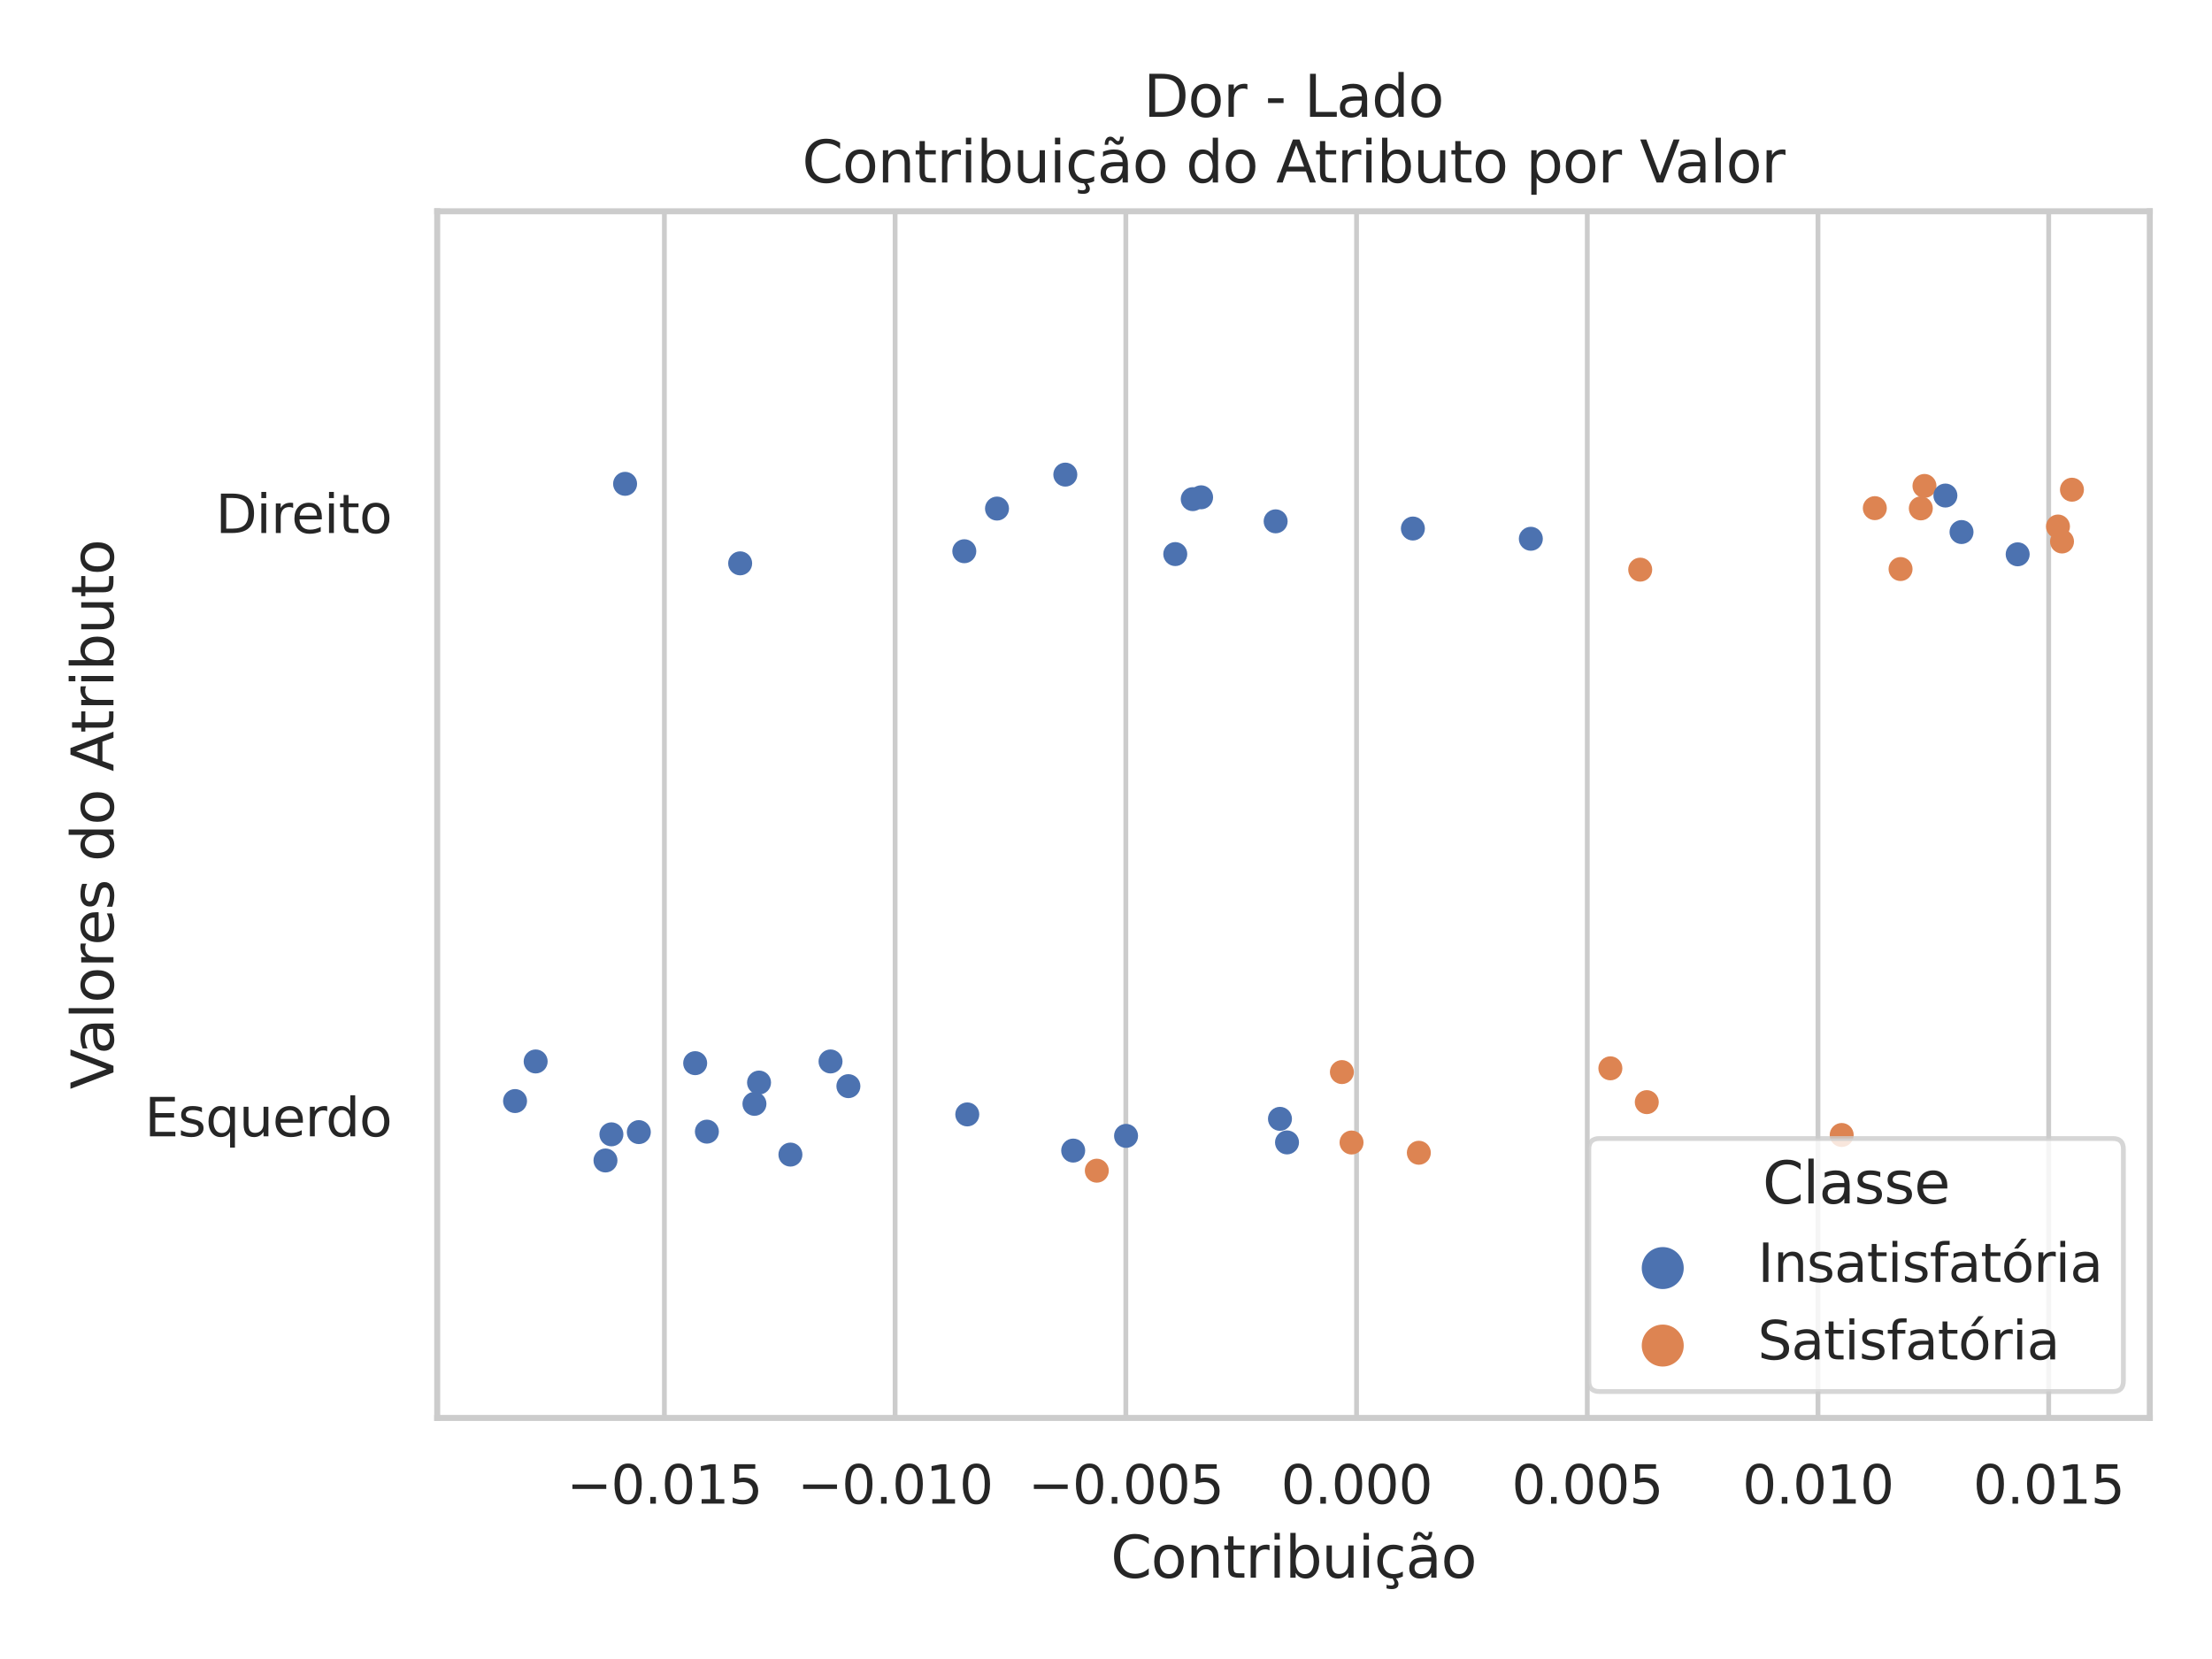 <?xml version="1.0" encoding="utf-8" standalone="no"?>
<!DOCTYPE svg PUBLIC "-//W3C//DTD SVG 1.1//EN"
  "http://www.w3.org/Graphics/SVG/1.1/DTD/svg11.dtd">
<svg xmlns:xlink="http://www.w3.org/1999/xlink" width="460.8pt" height="345.6pt" viewBox="0 0 460.8 345.6" xmlns="http://www.w3.org/2000/svg" version="1.1">
 <defs>
  <style type="text/css">*{stroke-linejoin: round; stroke-linecap: butt}</style>
 </defs>
 <g id="figure_1">
  <g id="patch_1">
   <path d="M 0 345.6 
L 460.8 345.6 
L 460.8 0 
L 0 0 
z
" style="fill: #ffffff"/>
  </g>
  <g id="axes_1">
   <g id="patch_2">
    <path d="M 91.08 295.38 
L 447.84 295.38 
L 447.84 44.016 
L 91.08 44.016 
z
" style="fill: #ffffff"/>
   </g>
   <g id="matplotlib.axis_1">
    <g id="xtick_1">
     <g id="line2d_1">
      <path d="M 138.407 295.38 
L 138.407 44.016 
" clip-path="url(#pce7ec659cb)" style="fill: none; stroke: #cccccc; stroke-linecap: round"/>
     </g>
     <g id="text_1">
      <!-- −0.015 -->
      <g style="fill: #262626" transform="translate(118.053 313.238)scale(0.11 -0.11)">
       <defs>
        <path id="DejaVuSans-2212" d="M 678 2272 
L 4684 2272 
L 4684 1741 
L 678 1741 
L 678 2272 
z
" transform="scale(0.016)"/>
        <path id="DejaVuSans-30" d="M 2034 4250 
Q 1547 4250 1301 3770 
Q 1056 3291 1056 2328 
Q 1056 1369 1301 889 
Q 1547 409 2034 409 
Q 2525 409 2770 889 
Q 3016 1369 3016 2328 
Q 3016 3291 2770 3770 
Q 2525 4250 2034 4250 
z
M 2034 4750 
Q 2819 4750 3233 4129 
Q 3647 3509 3647 2328 
Q 3647 1150 3233 529 
Q 2819 -91 2034 -91 
Q 1250 -91 836 529 
Q 422 1150 422 2328 
Q 422 3509 836 4129 
Q 1250 4750 2034 4750 
z
" transform="scale(0.016)"/>
        <path id="DejaVuSans-2e" d="M 684 794 
L 1344 794 
L 1344 0 
L 684 0 
L 684 794 
z
" transform="scale(0.016)"/>
        <path id="DejaVuSans-31" d="M 794 531 
L 1825 531 
L 1825 4091 
L 703 3866 
L 703 4441 
L 1819 4666 
L 2450 4666 
L 2450 531 
L 3481 531 
L 3481 0 
L 794 0 
L 794 531 
z
" transform="scale(0.016)"/>
        <path id="DejaVuSans-35" d="M 691 4666 
L 3169 4666 
L 3169 4134 
L 1269 4134 
L 1269 2991 
Q 1406 3038 1543 3061 
Q 1681 3084 1819 3084 
Q 2600 3084 3056 2656 
Q 3513 2228 3513 1497 
Q 3513 744 3044 326 
Q 2575 -91 1722 -91 
Q 1428 -91 1123 -41 
Q 819 9 494 109 
L 494 744 
Q 775 591 1075 516 
Q 1375 441 1709 441 
Q 2250 441 2565 725 
Q 2881 1009 2881 1497 
Q 2881 1984 2565 2268 
Q 2250 2553 1709 2553 
Q 1456 2553 1204 2497 
Q 953 2441 691 2322 
L 691 4666 
z
" transform="scale(0.016)"/>
       </defs>
       <use xlink:href="#DejaVuSans-2212"/>
       <use xlink:href="#DejaVuSans-30" x="83.789"/>
       <use xlink:href="#DejaVuSans-2e" x="147.412"/>
       <use xlink:href="#DejaVuSans-30" x="179.199"/>
       <use xlink:href="#DejaVuSans-31" x="242.822"/>
       <use xlink:href="#DejaVuSans-35" x="306.445"/>
      </g>
     </g>
    </g>
    <g id="xtick_2">
     <g id="line2d_2">
      <path d="M 186.469 295.38 
L 186.469 44.016 
" clip-path="url(#pce7ec659cb)" style="fill: none; stroke: #cccccc; stroke-linecap: round"/>
     </g>
     <g id="text_2">
      <!-- −0.010 -->
      <g style="fill: #262626" transform="translate(166.115 313.238)scale(0.11 -0.11)">
       <use xlink:href="#DejaVuSans-2212"/>
       <use xlink:href="#DejaVuSans-30" x="83.789"/>
       <use xlink:href="#DejaVuSans-2e" x="147.412"/>
       <use xlink:href="#DejaVuSans-30" x="179.199"/>
       <use xlink:href="#DejaVuSans-31" x="242.822"/>
       <use xlink:href="#DejaVuSans-30" x="306.445"/>
      </g>
     </g>
    </g>
    <g id="xtick_3">
     <g id="line2d_3">
      <path d="M 234.532 295.38 
L 234.532 44.016 
" clip-path="url(#pce7ec659cb)" style="fill: none; stroke: #cccccc; stroke-linecap: round"/>
     </g>
     <g id="text_3">
      <!-- −0.005 -->
      <g style="fill: #262626" transform="translate(214.177 313.238)scale(0.11 -0.11)">
       <use xlink:href="#DejaVuSans-2212"/>
       <use xlink:href="#DejaVuSans-30" x="83.789"/>
       <use xlink:href="#DejaVuSans-2e" x="147.412"/>
       <use xlink:href="#DejaVuSans-30" x="179.199"/>
       <use xlink:href="#DejaVuSans-30" x="242.822"/>
       <use xlink:href="#DejaVuSans-35" x="306.445"/>
      </g>
     </g>
    </g>
    <g id="xtick_4">
     <g id="line2d_4">
      <path d="M 282.594 295.38 
L 282.594 44.016 
" clip-path="url(#pce7ec659cb)" style="fill: none; stroke: #cccccc; stroke-linecap: round"/>
     </g>
     <g id="text_4">
      <!-- 0.000 -->
      <g style="fill: #262626" transform="translate(266.849 313.238)scale(0.11 -0.11)">
       <use xlink:href="#DejaVuSans-30"/>
       <use xlink:href="#DejaVuSans-2e" x="63.623"/>
       <use xlink:href="#DejaVuSans-30" x="95.41"/>
       <use xlink:href="#DejaVuSans-30" x="159.033"/>
       <use xlink:href="#DejaVuSans-30" x="222.656"/>
      </g>
     </g>
    </g>
    <g id="xtick_5">
     <g id="line2d_5">
      <path d="M 330.657 295.38 
L 330.657 44.016 
" clip-path="url(#pce7ec659cb)" style="fill: none; stroke: #cccccc; stroke-linecap: round"/>
     </g>
     <g id="text_5">
      <!-- 0.005 -->
      <g style="fill: #262626" transform="translate(314.911 313.238)scale(0.11 -0.11)">
       <use xlink:href="#DejaVuSans-30"/>
       <use xlink:href="#DejaVuSans-2e" x="63.623"/>
       <use xlink:href="#DejaVuSans-30" x="95.41"/>
       <use xlink:href="#DejaVuSans-30" x="159.033"/>
       <use xlink:href="#DejaVuSans-35" x="222.656"/>
      </g>
     </g>
    </g>
    <g id="xtick_6">
     <g id="line2d_6">
      <path d="M 378.719 295.38 
L 378.719 44.016 
" clip-path="url(#pce7ec659cb)" style="fill: none; stroke: #cccccc; stroke-linecap: round"/>
     </g>
     <g id="text_6">
      <!-- 0.010 -->
      <g style="fill: #262626" transform="translate(362.974 313.238)scale(0.11 -0.11)">
       <use xlink:href="#DejaVuSans-30"/>
       <use xlink:href="#DejaVuSans-2e" x="63.623"/>
       <use xlink:href="#DejaVuSans-30" x="95.41"/>
       <use xlink:href="#DejaVuSans-31" x="159.033"/>
       <use xlink:href="#DejaVuSans-30" x="222.656"/>
      </g>
     </g>
    </g>
    <g id="xtick_7">
     <g id="line2d_7">
      <path d="M 426.782 295.38 
L 426.782 44.016 
" clip-path="url(#pce7ec659cb)" style="fill: none; stroke: #cccccc; stroke-linecap: round"/>
     </g>
     <g id="text_7">
      <!-- 0.015 -->
      <g style="fill: #262626" transform="translate(411.036 313.238)scale(0.11 -0.11)">
       <use xlink:href="#DejaVuSans-30"/>
       <use xlink:href="#DejaVuSans-2e" x="63.623"/>
       <use xlink:href="#DejaVuSans-30" x="95.41"/>
       <use xlink:href="#DejaVuSans-31" x="159.033"/>
       <use xlink:href="#DejaVuSans-35" x="222.656"/>
      </g>
     </g>
    </g>
    <g id="text_8">
     <!-- Contribuição -->
     <g style="fill: #262626" transform="translate(231.385 328.667)scale(0.12 -0.12)">
      <defs>
       <path id="DejaVuSans-43" d="M 4122 4306 
L 4122 3641 
Q 3803 3938 3442 4084 
Q 3081 4231 2675 4231 
Q 1875 4231 1450 3742 
Q 1025 3253 1025 2328 
Q 1025 1406 1450 917 
Q 1875 428 2675 428 
Q 3081 428 3442 575 
Q 3803 722 4122 1019 
L 4122 359 
Q 3791 134 3420 21 
Q 3050 -91 2638 -91 
Q 1578 -91 968 557 
Q 359 1206 359 2328 
Q 359 3453 968 4101 
Q 1578 4750 2638 4750 
Q 3056 4750 3426 4639 
Q 3797 4528 4122 4306 
z
" transform="scale(0.016)"/>
       <path id="DejaVuSans-6f" d="M 1959 3097 
Q 1497 3097 1228 2736 
Q 959 2375 959 1747 
Q 959 1119 1226 758 
Q 1494 397 1959 397 
Q 2419 397 2687 759 
Q 2956 1122 2956 1747 
Q 2956 2369 2687 2733 
Q 2419 3097 1959 3097 
z
M 1959 3584 
Q 2709 3584 3137 3096 
Q 3566 2609 3566 1747 
Q 3566 888 3137 398 
Q 2709 -91 1959 -91 
Q 1206 -91 779 398 
Q 353 888 353 1747 
Q 353 2609 779 3096 
Q 1206 3584 1959 3584 
z
" transform="scale(0.016)"/>
       <path id="DejaVuSans-6e" d="M 3513 2113 
L 3513 0 
L 2938 0 
L 2938 2094 
Q 2938 2591 2744 2837 
Q 2550 3084 2163 3084 
Q 1697 3084 1428 2787 
Q 1159 2491 1159 1978 
L 1159 0 
L 581 0 
L 581 3500 
L 1159 3500 
L 1159 2956 
Q 1366 3272 1645 3428 
Q 1925 3584 2291 3584 
Q 2894 3584 3203 3211 
Q 3513 2838 3513 2113 
z
" transform="scale(0.016)"/>
       <path id="DejaVuSans-74" d="M 1172 4494 
L 1172 3500 
L 2356 3500 
L 2356 3053 
L 1172 3053 
L 1172 1153 
Q 1172 725 1289 603 
Q 1406 481 1766 481 
L 2356 481 
L 2356 0 
L 1766 0 
Q 1100 0 847 248 
Q 594 497 594 1153 
L 594 3053 
L 172 3053 
L 172 3500 
L 594 3500 
L 594 4494 
L 1172 4494 
z
" transform="scale(0.016)"/>
       <path id="DejaVuSans-72" d="M 2631 2963 
Q 2534 3019 2420 3045 
Q 2306 3072 2169 3072 
Q 1681 3072 1420 2755 
Q 1159 2438 1159 1844 
L 1159 0 
L 581 0 
L 581 3500 
L 1159 3500 
L 1159 2956 
Q 1341 3275 1631 3429 
Q 1922 3584 2338 3584 
Q 2397 3584 2469 3576 
Q 2541 3569 2628 3553 
L 2631 2963 
z
" transform="scale(0.016)"/>
       <path id="DejaVuSans-69" d="M 603 3500 
L 1178 3500 
L 1178 0 
L 603 0 
L 603 3500 
z
M 603 4863 
L 1178 4863 
L 1178 4134 
L 603 4134 
L 603 4863 
z
" transform="scale(0.016)"/>
       <path id="DejaVuSans-62" d="M 3116 1747 
Q 3116 2381 2855 2742 
Q 2594 3103 2138 3103 
Q 1681 3103 1420 2742 
Q 1159 2381 1159 1747 
Q 1159 1113 1420 752 
Q 1681 391 2138 391 
Q 2594 391 2855 752 
Q 3116 1113 3116 1747 
z
M 1159 2969 
Q 1341 3281 1617 3432 
Q 1894 3584 2278 3584 
Q 2916 3584 3314 3078 
Q 3713 2572 3713 1747 
Q 3713 922 3314 415 
Q 2916 -91 2278 -91 
Q 1894 -91 1617 61 
Q 1341 213 1159 525 
L 1159 0 
L 581 0 
L 581 4863 
L 1159 4863 
L 1159 2969 
z
" transform="scale(0.016)"/>
       <path id="DejaVuSans-75" d="M 544 1381 
L 544 3500 
L 1119 3500 
L 1119 1403 
Q 1119 906 1312 657 
Q 1506 409 1894 409 
Q 2359 409 2629 706 
Q 2900 1003 2900 1516 
L 2900 3500 
L 3475 3500 
L 3475 0 
L 2900 0 
L 2900 538 
Q 2691 219 2414 64 
Q 2138 -91 1772 -91 
Q 1169 -91 856 284 
Q 544 659 544 1381 
z
M 1991 3584 
L 1991 3584 
z
" transform="scale(0.016)"/>
       <path id="DejaVuSans-e7" d="M 3122 3366 
L 3122 2828 
Q 2878 2963 2633 3030 
Q 2388 3097 2138 3097 
Q 1578 3097 1268 2742 
Q 959 2388 959 1747 
Q 959 1106 1268 751 
Q 1578 397 2138 397 
Q 2388 397 2633 464 
Q 2878 531 3122 666 
L 3122 134 
Q 2881 22 2623 -34 
Q 2366 -91 2075 -91 
Q 1284 -91 818 406 
Q 353 903 353 1747 
Q 353 2603 823 3093 
Q 1294 3584 2113 3584 
Q 2378 3584 2631 3529 
Q 2884 3475 3122 3366 
z
M 2311 0 
Q 2482 -194 2566 -358 
Q 2651 -522 2651 -672 
Q 2651 -950 2463 -1092 
Q 2276 -1234 1907 -1234 
Q 1764 -1234 1628 -1215 
Q 1492 -1197 1357 -1159 
L 1357 -750 
Q 1464 -803 1579 -826 
Q 1695 -850 1842 -850 
Q 2026 -850 2120 -775 
Q 2214 -700 2214 -556 
Q 2214 -463 2146 -327 
Q 2079 -191 1939 0 
L 2311 0 
z
" transform="scale(0.016)"/>
       <path id="DejaVuSans-e3" d="M 2194 1759 
Q 1497 1759 1228 1600 
Q 959 1441 959 1056 
Q 959 750 1161 570 
Q 1363 391 1709 391 
Q 2188 391 2477 730 
Q 2766 1069 2766 1631 
L 2766 1759 
L 2194 1759 
z
M 3341 1997 
L 3341 0 
L 2766 0 
L 2766 531 
Q 2569 213 2275 61 
Q 1981 -91 1556 -91 
Q 1019 -91 701 211 
Q 384 513 384 1019 
Q 384 1609 779 1909 
Q 1175 2209 1959 2209 
L 2766 2209 
L 2766 2266 
Q 2766 2663 2505 2880 
Q 2244 3097 1772 3097 
Q 1472 3097 1187 3025 
Q 903 2953 641 2809 
L 641 3341 
Q 956 3463 1253 3523 
Q 1550 3584 1831 3584 
Q 2591 3584 2966 3190 
Q 3341 2797 3341 1997 
z
M 1844 4281 
L 1665 4453 
Q 1597 4516 1545 4545 
Q 1494 4575 1453 4575 
Q 1334 4575 1278 4461 
Q 1222 4347 1215 4091 
L 825 4091 
Q 831 4513 990 4742 
Q 1150 4972 1434 4972 
Q 1553 4972 1653 4928 
Q 1753 4884 1869 4781 
L 2047 4609 
Q 2115 4547 2167 4517 
Q 2219 4488 2259 4488 
Q 2378 4488 2434 4602 
Q 2490 4716 2497 4972 
L 2887 4972 
Q 2881 4550 2721 4320 
Q 2562 4091 2278 4091 
Q 2159 4091 2059 4134 
Q 1959 4178 1844 4281 
z
" transform="scale(0.016)"/>
      </defs>
      <use xlink:href="#DejaVuSans-43"/>
      <use xlink:href="#DejaVuSans-6f" x="69.824"/>
      <use xlink:href="#DejaVuSans-6e" x="131.006"/>
      <use xlink:href="#DejaVuSans-74" x="194.385"/>
      <use xlink:href="#DejaVuSans-72" x="233.594"/>
      <use xlink:href="#DejaVuSans-69" x="274.707"/>
      <use xlink:href="#DejaVuSans-62" x="302.49"/>
      <use xlink:href="#DejaVuSans-75" x="365.967"/>
      <use xlink:href="#DejaVuSans-69" x="429.346"/>
      <use xlink:href="#DejaVuSans-e7" x="457.129"/>
      <use xlink:href="#DejaVuSans-e3" x="512.109"/>
      <use xlink:href="#DejaVuSans-6f" x="573.389"/>
     </g>
    </g>
   </g>
   <g id="matplotlib.axis_2">
    <g id="ytick_1">
     <g id="text_9">
      <!-- Direito -->
      <g style="fill: #262626" transform="translate(44.912 111.036)scale(0.11 -0.11)">
       <defs>
        <path id="DejaVuSans-44" d="M 1259 4147 
L 1259 519 
L 2022 519 
Q 2988 519 3436 956 
Q 3884 1394 3884 2338 
Q 3884 3275 3436 3711 
Q 2988 4147 2022 4147 
L 1259 4147 
z
M 628 4666 
L 1925 4666 
Q 3281 4666 3915 4102 
Q 4550 3538 4550 2338 
Q 4550 1131 3912 565 
Q 3275 0 1925 0 
L 628 0 
L 628 4666 
z
" transform="scale(0.016)"/>
        <path id="DejaVuSans-65" d="M 3597 1894 
L 3597 1613 
L 953 1613 
Q 991 1019 1311 708 
Q 1631 397 2203 397 
Q 2534 397 2845 478 
Q 3156 559 3463 722 
L 3463 178 
Q 3153 47 2828 -22 
Q 2503 -91 2169 -91 
Q 1331 -91 842 396 
Q 353 884 353 1716 
Q 353 2575 817 3079 
Q 1281 3584 2069 3584 
Q 2775 3584 3186 3129 
Q 3597 2675 3597 1894 
z
M 3022 2063 
Q 3016 2534 2758 2815 
Q 2500 3097 2075 3097 
Q 1594 3097 1305 2825 
Q 1016 2553 972 2059 
L 3022 2063 
z
" transform="scale(0.016)"/>
       </defs>
       <use xlink:href="#DejaVuSans-44"/>
       <use xlink:href="#DejaVuSans-69" x="77.002"/>
       <use xlink:href="#DejaVuSans-72" x="104.785"/>
       <use xlink:href="#DejaVuSans-65" x="143.648"/>
       <use xlink:href="#DejaVuSans-69" x="205.172"/>
       <use xlink:href="#DejaVuSans-74" x="232.955"/>
       <use xlink:href="#DejaVuSans-6f" x="272.164"/>
      </g>
     </g>
    </g>
    <g id="ytick_2">
     <g id="text_10">
      <!-- Esquerdo -->
      <g style="fill: #262626" transform="translate(30.133 236.718)scale(0.11 -0.11)">
       <defs>
        <path id="DejaVuSans-45" d="M 628 4666 
L 3578 4666 
L 3578 4134 
L 1259 4134 
L 1259 2753 
L 3481 2753 
L 3481 2222 
L 1259 2222 
L 1259 531 
L 3634 531 
L 3634 0 
L 628 0 
L 628 4666 
z
" transform="scale(0.016)"/>
        <path id="DejaVuSans-73" d="M 2834 3397 
L 2834 2853 
Q 2591 2978 2328 3040 
Q 2066 3103 1784 3103 
Q 1356 3103 1142 2972 
Q 928 2841 928 2578 
Q 928 2378 1081 2264 
Q 1234 2150 1697 2047 
L 1894 2003 
Q 2506 1872 2764 1633 
Q 3022 1394 3022 966 
Q 3022 478 2636 193 
Q 2250 -91 1575 -91 
Q 1294 -91 989 -36 
Q 684 19 347 128 
L 347 722 
Q 666 556 975 473 
Q 1284 391 1588 391 
Q 1994 391 2212 530 
Q 2431 669 2431 922 
Q 2431 1156 2273 1281 
Q 2116 1406 1581 1522 
L 1381 1569 
Q 847 1681 609 1914 
Q 372 2147 372 2553 
Q 372 3047 722 3315 
Q 1072 3584 1716 3584 
Q 2034 3584 2315 3537 
Q 2597 3491 2834 3397 
z
" transform="scale(0.016)"/>
        <path id="DejaVuSans-71" d="M 947 1747 
Q 947 1113 1208 752 
Q 1469 391 1925 391 
Q 2381 391 2643 752 
Q 2906 1113 2906 1747 
Q 2906 2381 2643 2742 
Q 2381 3103 1925 3103 
Q 1469 3103 1208 2742 
Q 947 2381 947 1747 
z
M 2906 525 
Q 2725 213 2448 61 
Q 2172 -91 1784 -91 
Q 1150 -91 751 415 
Q 353 922 353 1747 
Q 353 2572 751 3078 
Q 1150 3584 1784 3584 
Q 2172 3584 2448 3432 
Q 2725 3281 2906 2969 
L 2906 3500 
L 3481 3500 
L 3481 -1331 
L 2906 -1331 
L 2906 525 
z
" transform="scale(0.016)"/>
        <path id="DejaVuSans-64" d="M 2906 2969 
L 2906 4863 
L 3481 4863 
L 3481 0 
L 2906 0 
L 2906 525 
Q 2725 213 2448 61 
Q 2172 -91 1784 -91 
Q 1150 -91 751 415 
Q 353 922 353 1747 
Q 353 2572 751 3078 
Q 1150 3584 1784 3584 
Q 2172 3584 2448 3432 
Q 2725 3281 2906 2969 
z
M 947 1747 
Q 947 1113 1208 752 
Q 1469 391 1925 391 
Q 2381 391 2643 752 
Q 2906 1113 2906 1747 
Q 2906 2381 2643 2742 
Q 2381 3103 1925 3103 
Q 1469 3103 1208 2742 
Q 947 2381 947 1747 
z
" transform="scale(0.016)"/>
       </defs>
       <use xlink:href="#DejaVuSans-45"/>
       <use xlink:href="#DejaVuSans-73" x="63.184"/>
       <use xlink:href="#DejaVuSans-71" x="115.283"/>
       <use xlink:href="#DejaVuSans-75" x="178.76"/>
       <use xlink:href="#DejaVuSans-65" x="242.139"/>
       <use xlink:href="#DejaVuSans-72" x="303.662"/>
       <use xlink:href="#DejaVuSans-64" x="343.025"/>
       <use xlink:href="#DejaVuSans-6f" x="406.502"/>
      </g>
     </g>
    </g>
    <g id="text_11">
     <!-- Valores do Atributo -->
     <g style="fill: #262626" transform="translate(23.637 226.916)rotate(-90)scale(0.12 -0.12)">
      <defs>
       <path id="DejaVuSans-56" d="M 1831 0 
L 50 4666 
L 709 4666 
L 2188 738 
L 3669 4666 
L 4325 4666 
L 2547 0 
L 1831 0 
z
" transform="scale(0.016)"/>
       <path id="DejaVuSans-61" d="M 2194 1759 
Q 1497 1759 1228 1600 
Q 959 1441 959 1056 
Q 959 750 1161 570 
Q 1363 391 1709 391 
Q 2188 391 2477 730 
Q 2766 1069 2766 1631 
L 2766 1759 
L 2194 1759 
z
M 3341 1997 
L 3341 0 
L 2766 0 
L 2766 531 
Q 2569 213 2275 61 
Q 1981 -91 1556 -91 
Q 1019 -91 701 211 
Q 384 513 384 1019 
Q 384 1609 779 1909 
Q 1175 2209 1959 2209 
L 2766 2209 
L 2766 2266 
Q 2766 2663 2505 2880 
Q 2244 3097 1772 3097 
Q 1472 3097 1187 3025 
Q 903 2953 641 2809 
L 641 3341 
Q 956 3463 1253 3523 
Q 1550 3584 1831 3584 
Q 2591 3584 2966 3190 
Q 3341 2797 3341 1997 
z
" transform="scale(0.016)"/>
       <path id="DejaVuSans-6c" d="M 603 4863 
L 1178 4863 
L 1178 0 
L 603 0 
L 603 4863 
z
" transform="scale(0.016)"/>
       <path id="DejaVuSans-20" transform="scale(0.016)"/>
       <path id="DejaVuSans-41" d="M 2188 4044 
L 1331 1722 
L 3047 1722 
L 2188 4044 
z
M 1831 4666 
L 2547 4666 
L 4325 0 
L 3669 0 
L 3244 1197 
L 1141 1197 
L 716 0 
L 50 0 
L 1831 4666 
z
" transform="scale(0.016)"/>
      </defs>
      <use xlink:href="#DejaVuSans-56"/>
      <use xlink:href="#DejaVuSans-61" x="60.658"/>
      <use xlink:href="#DejaVuSans-6c" x="121.938"/>
      <use xlink:href="#DejaVuSans-6f" x="149.721"/>
      <use xlink:href="#DejaVuSans-72" x="210.902"/>
      <use xlink:href="#DejaVuSans-65" x="249.766"/>
      <use xlink:href="#DejaVuSans-73" x="311.289"/>
      <use xlink:href="#DejaVuSans-20" x="363.389"/>
      <use xlink:href="#DejaVuSans-64" x="395.176"/>
      <use xlink:href="#DejaVuSans-6f" x="458.652"/>
      <use xlink:href="#DejaVuSans-20" x="519.834"/>
      <use xlink:href="#DejaVuSans-41" x="551.621"/>
      <use xlink:href="#DejaVuSans-74" x="618.279"/>
      <use xlink:href="#DejaVuSans-72" x="657.488"/>
      <use xlink:href="#DejaVuSans-69" x="698.602"/>
      <use xlink:href="#DejaVuSans-62" x="726.385"/>
      <use xlink:href="#DejaVuSans-75" x="789.861"/>
      <use xlink:href="#DejaVuSans-74" x="853.24"/>
      <use xlink:href="#DejaVuSans-6f" x="892.449"/>
     </g>
    </g>
   </g>
   <g id="PathCollection_1"/>
   <g id="PathCollection_2"/>
   <g id="patch_3">
    <path d="M 91.08 295.38 
L 91.08 44.016 
" style="fill: none; stroke: #cccccc; stroke-width: 1.25; stroke-linejoin: miter; stroke-linecap: square"/>
   </g>
   <g id="patch_4">
    <path d="M 447.84 295.38 
L 447.84 44.016 
" style="fill: none; stroke: #cccccc; stroke-width: 1.25; stroke-linejoin: miter; stroke-linecap: square"/>
   </g>
   <g id="patch_5">
    <path d="M 91.08 295.38 
L 447.84 295.38 
" style="fill: none; stroke: #cccccc; stroke-width: 1.25; stroke-linejoin: miter; stroke-linecap: square"/>
   </g>
   <g id="patch_6">
    <path d="M 91.08 44.016 
L 447.84 44.016 
" style="fill: none; stroke: #cccccc; stroke-width: 1.25; stroke-linejoin: miter; stroke-linecap: square"/>
   </g>
   <g id="PathCollection_3">
    <defs>
     <path id="C0_0_2640e65910" d="M 0 2.5 
C 0.663 2.5 1.299 2.237 1.768 1.768 
C 2.237 1.299 2.5 0.663 2.5 -0 
C 2.5 -0.663 2.237 -1.299 1.768 -1.768 
C 1.299 -2.237 0.663 -2.5 0 -2.5 
C -0.663 -2.5 -1.299 -2.237 -1.768 -1.768 
C -2.237 -1.299 -2.5 -0.663 -2.5 0 
C -2.5 0.663 -2.237 1.299 -1.768 1.768 
C -1.299 2.237 -0.663 2.5 0 2.5 
z
"/>
    </defs>
    <g clip-path="url(#pce7ec659cb)">
     <use xlink:href="#C0_0_2640e65910" x="221.924" y="98.87" style="fill: #4c72b0"/>
    </g>
    <g clip-path="url(#pce7ec659cb)">
     <use xlink:href="#C0_0_2640e65910" x="244.83" y="115.425" style="fill: #4c72b0"/>
    </g>
    <g clip-path="url(#pce7ec659cb)">
     <use xlink:href="#C0_0_2640e65910" x="154.189" y="117.355" style="fill: #4c72b0"/>
    </g>
    <g clip-path="url(#pce7ec659cb)">
     <use xlink:href="#C0_0_2640e65910" x="130.217" y="100.791" style="fill: #4c72b0"/>
    </g>
    <g clip-path="url(#pce7ec659cb)">
     <use xlink:href="#C0_0_2640e65910" x="390.56" y="105.857" style="fill: #dd8452"/>
    </g>
    <g clip-path="url(#pce7ec659cb)">
     <use xlink:href="#C0_0_2640e65910" x="200.882" y="114.832" style="fill: #4c72b0"/>
    </g>
    <g clip-path="url(#pce7ec659cb)">
     <use xlink:href="#C0_0_2640e65910" x="318.901" y="112.237" style="fill: #4c72b0"/>
    </g>
    <g clip-path="url(#pce7ec659cb)">
     <use xlink:href="#C0_0_2640e65910" x="420.318" y="115.474" style="fill: #4c72b0"/>
    </g>
    <g clip-path="url(#pce7ec659cb)">
     <use xlink:href="#C0_0_2640e65910" x="429.554" y="112.804" style="fill: #dd8452"/>
    </g>
    <g clip-path="url(#pce7ec659cb)">
     <use xlink:href="#C0_0_2640e65910" x="341.686" y="118.667" style="fill: #dd8452"/>
    </g>
    <g clip-path="url(#pce7ec659cb)">
     <use xlink:href="#C0_0_2640e65910" x="400.902" y="101.23" style="fill: #dd8452"/>
    </g>
    <g clip-path="url(#pce7ec659cb)">
     <use xlink:href="#C0_0_2640e65910" x="207.695" y="105.945" style="fill: #4c72b0"/>
    </g>
    <g clip-path="url(#pce7ec659cb)">
     <use xlink:href="#C0_0_2640e65910" x="431.624" y="102.014" style="fill: #dd8452"/>
    </g>
    <g clip-path="url(#pce7ec659cb)">
     <use xlink:href="#C0_0_2640e65910" x="265.741" y="108.603" style="fill: #4c72b0"/>
    </g>
    <g clip-path="url(#pce7ec659cb)">
     <use xlink:href="#C0_0_2640e65910" x="400.142" y="105.907" style="fill: #dd8452"/>
    </g>
    <g clip-path="url(#pce7ec659cb)">
     <use xlink:href="#C0_0_2640e65910" x="395.92" y="118.542" style="fill: #dd8452"/>
    </g>
    <g clip-path="url(#pce7ec659cb)">
     <use xlink:href="#C0_0_2640e65910" x="250.21" y="103.597" style="fill: #4c72b0"/>
    </g>
    <g clip-path="url(#pce7ec659cb)">
     <use xlink:href="#C0_0_2640e65910" x="405.261" y="103.231" style="fill: #4c72b0"/>
    </g>
    <g clip-path="url(#pce7ec659cb)">
     <use xlink:href="#C0_0_2640e65910" x="428.714" y="109.682" style="fill: #dd8452"/>
    </g>
    <g clip-path="url(#pce7ec659cb)">
     <use xlink:href="#C0_0_2640e65910" x="408.621" y="110.834" style="fill: #4c72b0"/>
    </g>
    <g clip-path="url(#pce7ec659cb)">
     <use xlink:href="#C0_0_2640e65910" x="248.471" y="103.981" style="fill: #4c72b0"/>
    </g>
    <g clip-path="url(#pce7ec659cb)">
     <use xlink:href="#C0_0_2640e65910" x="294.331" y="110.102" style="fill: #4c72b0"/>
    </g>
   </g>
   <g id="PathCollection_4">
    <defs>
     <path id="C1_0_e0b93a4d93" d="M 0 2.5 
C 0.663 2.5 1.299 2.237 1.768 1.768 
C 2.237 1.299 2.5 0.663 2.5 -0 
C 2.5 -0.663 2.237 -1.299 1.768 -1.768 
C 1.299 -2.237 0.663 -2.5 0 -2.5 
C -0.663 -2.5 -1.299 -2.237 -1.768 -1.768 
C -2.237 -1.299 -2.5 -0.663 -2.5 0 
C -2.5 0.663 -2.237 1.299 -1.768 1.768 
C -1.299 2.237 -0.663 2.5 0 2.5 
z
"/>
    </defs>
    <g clip-path="url(#pce7ec659cb)">
     <use xlink:href="#C1_0_e0b93a4d93" x="335.469" y="222.552" style="fill: #dd8452"/>
    </g>
    <g clip-path="url(#pce7ec659cb)">
     <use xlink:href="#C1_0_e0b93a4d93" x="234.578" y="236.627" style="fill: #4c72b0"/>
    </g>
    <g clip-path="url(#pce7ec659cb)">
     <use xlink:href="#C1_0_e0b93a4d93" x="126.131" y="241.748" style="fill: #4c72b0"/>
    </g>
    <g clip-path="url(#pce7ec659cb)">
     <use xlink:href="#C1_0_e0b93a4d93" x="279.541" y="223.335" style="fill: #dd8452"/>
    </g>
    <g clip-path="url(#pce7ec659cb)">
     <use xlink:href="#C1_0_e0b93a4d93" x="383.657" y="236.439" style="fill: #dd8452"/>
    </g>
    <g clip-path="url(#pce7ec659cb)">
     <use xlink:href="#C1_0_e0b93a4d93" x="173.015" y="221.121" style="fill: #4c72b0"/>
    </g>
    <g clip-path="url(#pce7ec659cb)">
     <use xlink:href="#C1_0_e0b93a4d93" x="158.123" y="225.517" style="fill: #4c72b0"/>
    </g>
    <g clip-path="url(#pce7ec659cb)">
     <use xlink:href="#C1_0_e0b93a4d93" x="111.587" y="221.122" style="fill: #4c72b0"/>
    </g>
    <g clip-path="url(#pce7ec659cb)">
     <use xlink:href="#C1_0_e0b93a4d93" x="176.736" y="226.265" style="fill: #4c72b0"/>
    </g>
    <g clip-path="url(#pce7ec659cb)">
     <use xlink:href="#C1_0_e0b93a4d93" x="164.659" y="240.522" style="fill: #4c72b0"/>
    </g>
    <g clip-path="url(#pce7ec659cb)">
     <use xlink:href="#C1_0_e0b93a4d93" x="228.487" y="243.875" style="fill: #dd8452"/>
    </g>
    <g clip-path="url(#pce7ec659cb)">
     <use xlink:href="#C1_0_e0b93a4d93" x="295.57" y="240.141" style="fill: #dd8452"/>
    </g>
    <g clip-path="url(#pce7ec659cb)">
     <use xlink:href="#C1_0_e0b93a4d93" x="201.502" y="232.152" style="fill: #4c72b0"/>
    </g>
    <g clip-path="url(#pce7ec659cb)">
     <use xlink:href="#C1_0_e0b93a4d93" x="343.056" y="229.594" style="fill: #dd8452"/>
    </g>
    <g clip-path="url(#pce7ec659cb)">
     <use xlink:href="#C1_0_e0b93a4d93" x="147.258" y="235.741" style="fill: #4c72b0"/>
    </g>
    <g clip-path="url(#pce7ec659cb)">
     <use xlink:href="#C1_0_e0b93a4d93" x="133.079" y="235.839" style="fill: #4c72b0"/>
    </g>
    <g clip-path="url(#pce7ec659cb)">
     <use xlink:href="#C1_0_e0b93a4d93" x="268.109" y="237.986" style="fill: #4c72b0"/>
    </g>
    <g clip-path="url(#pce7ec659cb)">
     <use xlink:href="#C1_0_e0b93a4d93" x="223.565" y="239.686" style="fill: #4c72b0"/>
    </g>
    <g clip-path="url(#pce7ec659cb)">
     <use xlink:href="#C1_0_e0b93a4d93" x="157.165" y="229.952" style="fill: #4c72b0"/>
    </g>
    <g clip-path="url(#pce7ec659cb)">
     <use xlink:href="#C1_0_e0b93a4d93" x="107.296" y="229.371" style="fill: #4c72b0"/>
    </g>
    <g clip-path="url(#pce7ec659cb)">
     <use xlink:href="#C1_0_e0b93a4d93" x="127.367" y="236.303" style="fill: #4c72b0"/>
    </g>
    <g clip-path="url(#pce7ec659cb)">
     <use xlink:href="#C1_0_e0b93a4d93" x="144.817" y="221.476" style="fill: #4c72b0"/>
    </g>
    <g clip-path="url(#pce7ec659cb)">
     <use xlink:href="#C1_0_e0b93a4d93" x="266.639" y="233.076" style="fill: #4c72b0"/>
    </g>
    <g clip-path="url(#pce7ec659cb)">
     <use xlink:href="#C1_0_e0b93a4d93" x="281.55" y="238.006" style="fill: #dd8452"/>
    </g>
   </g>
   <g id="text_12">
    <!-- Dor - Lado -->
    <g style="fill: #262626" transform="translate(238.223 24.333)scale(0.12 -0.12)">
     <defs>
      <path id="DejaVuSans-2d" d="M 313 2009 
L 1997 2009 
L 1997 1497 
L 313 1497 
L 313 2009 
z
" transform="scale(0.016)"/>
      <path id="DejaVuSans-4c" d="M 628 4666 
L 1259 4666 
L 1259 531 
L 3531 531 
L 3531 0 
L 628 0 
L 628 4666 
z
" transform="scale(0.016)"/>
     </defs>
     <use xlink:href="#DejaVuSans-44"/>
     <use xlink:href="#DejaVuSans-6f" x="77.002"/>
     <use xlink:href="#DejaVuSans-72" x="138.184"/>
     <use xlink:href="#DejaVuSans-20" x="179.297"/>
     <use xlink:href="#DejaVuSans-2d" x="211.084"/>
     <use xlink:href="#DejaVuSans-20" x="247.168"/>
     <use xlink:href="#DejaVuSans-4c" x="278.955"/>
     <use xlink:href="#DejaVuSans-61" x="334.668"/>
     <use xlink:href="#DejaVuSans-64" x="395.947"/>
     <use xlink:href="#DejaVuSans-6f" x="459.424"/>
    </g>
    <!-- Contribuição do Atributo por Valor -->
    <g style="fill: #262626" transform="translate(167.09 38.016)scale(0.12 -0.12)">
     <defs>
      <path id="DejaVuSans-70" d="M 1159 525 
L 1159 -1331 
L 581 -1331 
L 581 3500 
L 1159 3500 
L 1159 2969 
Q 1341 3281 1617 3432 
Q 1894 3584 2278 3584 
Q 2916 3584 3314 3078 
Q 3713 2572 3713 1747 
Q 3713 922 3314 415 
Q 2916 -91 2278 -91 
Q 1894 -91 1617 61 
Q 1341 213 1159 525 
z
M 3116 1747 
Q 3116 2381 2855 2742 
Q 2594 3103 2138 3103 
Q 1681 3103 1420 2742 
Q 1159 2381 1159 1747 
Q 1159 1113 1420 752 
Q 1681 391 2138 391 
Q 2594 391 2855 752 
Q 3116 1113 3116 1747 
z
" transform="scale(0.016)"/>
     </defs>
     <use xlink:href="#DejaVuSans-43"/>
     <use xlink:href="#DejaVuSans-6f" x="69.824"/>
     <use xlink:href="#DejaVuSans-6e" x="131.006"/>
     <use xlink:href="#DejaVuSans-74" x="194.385"/>
     <use xlink:href="#DejaVuSans-72" x="233.594"/>
     <use xlink:href="#DejaVuSans-69" x="274.707"/>
     <use xlink:href="#DejaVuSans-62" x="302.49"/>
     <use xlink:href="#DejaVuSans-75" x="365.967"/>
     <use xlink:href="#DejaVuSans-69" x="429.346"/>
     <use xlink:href="#DejaVuSans-e7" x="457.129"/>
     <use xlink:href="#DejaVuSans-e3" x="512.109"/>
     <use xlink:href="#DejaVuSans-6f" x="573.389"/>
     <use xlink:href="#DejaVuSans-20" x="634.57"/>
     <use xlink:href="#DejaVuSans-64" x="666.357"/>
     <use xlink:href="#DejaVuSans-6f" x="729.834"/>
     <use xlink:href="#DejaVuSans-20" x="791.016"/>
     <use xlink:href="#DejaVuSans-41" x="822.803"/>
     <use xlink:href="#DejaVuSans-74" x="889.461"/>
     <use xlink:href="#DejaVuSans-72" x="928.67"/>
     <use xlink:href="#DejaVuSans-69" x="969.783"/>
     <use xlink:href="#DejaVuSans-62" x="997.566"/>
     <use xlink:href="#DejaVuSans-75" x="1061.043"/>
     <use xlink:href="#DejaVuSans-74" x="1124.422"/>
     <use xlink:href="#DejaVuSans-6f" x="1163.631"/>
     <use xlink:href="#DejaVuSans-20" x="1224.812"/>
     <use xlink:href="#DejaVuSans-70" x="1256.6"/>
     <use xlink:href="#DejaVuSans-6f" x="1320.076"/>
     <use xlink:href="#DejaVuSans-72" x="1381.258"/>
     <use xlink:href="#DejaVuSans-20" x="1422.371"/>
     <use xlink:href="#DejaVuSans-56" x="1454.158"/>
     <use xlink:href="#DejaVuSans-61" x="1514.816"/>
     <use xlink:href="#DejaVuSans-6c" x="1576.096"/>
     <use xlink:href="#DejaVuSans-6f" x="1603.879"/>
     <use xlink:href="#DejaVuSans-72" x="1665.061"/>
    </g>
   </g>
   <g id="legend_1">
    <g id="patch_7">
     <path d="M 333.179 289.88 
L 440.14 289.88 
Q 442.34 289.88 442.34 287.68 
L 442.34 239.374 
Q 442.34 237.174 440.14 237.174 
L 333.179 237.174 
Q 330.979 237.174 330.979 239.374 
L 330.979 287.68 
Q 330.979 289.88 333.179 289.88 
z
" style="fill: #ffffff; opacity: 0.8; stroke: #cccccc; stroke-linejoin: miter"/>
    </g>
    <g id="text_13">
     <!-- Classe -->
     <g style="fill: #262626" transform="translate(367.183 250.692)scale(0.12 -0.12)">
      <use xlink:href="#DejaVuSans-43"/>
      <use xlink:href="#DejaVuSans-6c" x="69.824"/>
      <use xlink:href="#DejaVuSans-61" x="97.607"/>
      <use xlink:href="#DejaVuSans-73" x="158.887"/>
      <use xlink:href="#DejaVuSans-73" x="210.986"/>
      <use xlink:href="#DejaVuSans-65" x="263.086"/>
     </g>
    </g>
    <g id="PathCollection_5">
     <defs>
      <path id="maad528794b" d="M 0 3.873 
C 1.027 3.873 2.012 3.465 2.739 2.739 
C 3.465 2.012 3.873 1.027 3.873 0 
C 3.873 -1.027 3.465 -2.012 2.739 -2.739 
C 2.012 -3.465 1.027 -3.873 0 -3.873 
C -1.027 -3.873 -2.012 -3.465 -2.739 -2.739 
C -3.465 -2.012 -3.873 -1.027 -3.873 0 
C -3.873 1.027 -3.465 2.012 -2.739 2.739 
C -2.012 3.465 -1.027 3.873 0 3.873 
z
" style="stroke: #4c72b0"/>
     </defs>
     <g>
      <use xlink:href="#maad528794b" x="346.379" y="264.159" style="fill: #4c72b0; stroke: #4c72b0"/>
     </g>
    </g>
    <g id="text_14">
     <!-- Insatisfatória -->
     <g style="fill: #262626" transform="translate(366.179 267.046)scale(0.11 -0.11)">
      <defs>
       <path id="DejaVuSans-49" d="M 628 4666 
L 1259 4666 
L 1259 0 
L 628 0 
L 628 4666 
z
" transform="scale(0.016)"/>
       <path id="DejaVuSans-66" d="M 2375 4863 
L 2375 4384 
L 1825 4384 
Q 1516 4384 1395 4259 
Q 1275 4134 1275 3809 
L 1275 3500 
L 2222 3500 
L 2222 3053 
L 1275 3053 
L 1275 0 
L 697 0 
L 697 3053 
L 147 3053 
L 147 3500 
L 697 3500 
L 697 3744 
Q 697 4328 969 4595 
Q 1241 4863 1831 4863 
L 2375 4863 
z
" transform="scale(0.016)"/>
       <path id="DejaVuSans-f3" d="M 1959 3097 
Q 1497 3097 1228 2736 
Q 959 2375 959 1747 
Q 959 1119 1226 758 
Q 1494 397 1959 397 
Q 2419 397 2687 759 
Q 2956 1122 2956 1747 
Q 2956 2369 2687 2733 
Q 2419 3097 1959 3097 
z
M 1959 3584 
Q 2709 3584 3137 3096 
Q 3566 2609 3566 1747 
Q 3566 888 3137 398 
Q 2709 -91 1959 -91 
Q 1206 -91 779 398 
Q 353 888 353 1747 
Q 353 2609 779 3096 
Q 1206 3584 1959 3584 
z
M 2394 5119 
L 3016 5119 
L 1998 3944 
L 1519 3944 
L 2394 5119 
z
" transform="scale(0.016)"/>
      </defs>
      <use xlink:href="#DejaVuSans-49"/>
      <use xlink:href="#DejaVuSans-6e" x="29.492"/>
      <use xlink:href="#DejaVuSans-73" x="92.871"/>
      <use xlink:href="#DejaVuSans-61" x="144.971"/>
      <use xlink:href="#DejaVuSans-74" x="206.25"/>
      <use xlink:href="#DejaVuSans-69" x="245.459"/>
      <use xlink:href="#DejaVuSans-73" x="273.242"/>
      <use xlink:href="#DejaVuSans-66" x="325.342"/>
      <use xlink:href="#DejaVuSans-61" x="360.547"/>
      <use xlink:href="#DejaVuSans-74" x="421.826"/>
      <use xlink:href="#DejaVuSans-f3" x="461.035"/>
      <use xlink:href="#DejaVuSans-72" x="522.217"/>
      <use xlink:href="#DejaVuSans-69" x="563.33"/>
      <use xlink:href="#DejaVuSans-61" x="591.113"/>
     </g>
    </g>
    <g id="PathCollection_6">
     <defs>
      <path id="md1c387382a" d="M 0 3.873 
C 1.027 3.873 2.012 3.465 2.739 2.739 
C 3.465 2.012 3.873 1.027 3.873 0 
C 3.873 -1.027 3.465 -2.012 2.739 -2.739 
C 2.012 -3.465 1.027 -3.873 0 -3.873 
C -1.027 -3.873 -2.012 -3.465 -2.739 -2.739 
C -3.465 -2.012 -3.873 -1.027 -3.873 0 
C -3.873 1.027 -3.465 2.012 -2.739 2.739 
C -2.012 3.465 -1.027 3.873 0 3.873 
z
" style="stroke: #dd8452"/>
     </defs>
     <g>
      <use xlink:href="#md1c387382a" x="346.379" y="280.305" style="fill: #dd8452; stroke: #dd8452"/>
     </g>
    </g>
    <g id="text_15">
     <!-- Satisfatória -->
     <g style="fill: #262626" transform="translate(366.179 283.192)scale(0.11 -0.11)">
      <defs>
       <path id="DejaVuSans-53" d="M 3425 4513 
L 3425 3897 
Q 3066 4069 2747 4153 
Q 2428 4238 2131 4238 
Q 1616 4238 1336 4038 
Q 1056 3838 1056 3469 
Q 1056 3159 1242 3001 
Q 1428 2844 1947 2747 
L 2328 2669 
Q 3034 2534 3370 2195 
Q 3706 1856 3706 1288 
Q 3706 609 3251 259 
Q 2797 -91 1919 -91 
Q 1588 -91 1214 -16 
Q 841 59 441 206 
L 441 856 
Q 825 641 1194 531 
Q 1563 422 1919 422 
Q 2459 422 2753 634 
Q 3047 847 3047 1241 
Q 3047 1584 2836 1778 
Q 2625 1972 2144 2069 
L 1759 2144 
Q 1053 2284 737 2584 
Q 422 2884 422 3419 
Q 422 4038 858 4394 
Q 1294 4750 2059 4750 
Q 2388 4750 2728 4690 
Q 3069 4631 3425 4513 
z
" transform="scale(0.016)"/>
      </defs>
      <use xlink:href="#DejaVuSans-53"/>
      <use xlink:href="#DejaVuSans-61" x="63.477"/>
      <use xlink:href="#DejaVuSans-74" x="124.756"/>
      <use xlink:href="#DejaVuSans-69" x="163.965"/>
      <use xlink:href="#DejaVuSans-73" x="191.748"/>
      <use xlink:href="#DejaVuSans-66" x="243.848"/>
      <use xlink:href="#DejaVuSans-61" x="279.053"/>
      <use xlink:href="#DejaVuSans-74" x="340.332"/>
      <use xlink:href="#DejaVuSans-f3" x="379.541"/>
      <use xlink:href="#DejaVuSans-72" x="440.723"/>
      <use xlink:href="#DejaVuSans-69" x="481.836"/>
      <use xlink:href="#DejaVuSans-61" x="509.619"/>
     </g>
    </g>
   </g>
  </g>
 </g>
 <defs>
  <clipPath id="pce7ec659cb">
   <rect x="91.08" y="44.016" width="356.76" height="251.364"/>
  </clipPath>
 </defs>
</svg>
